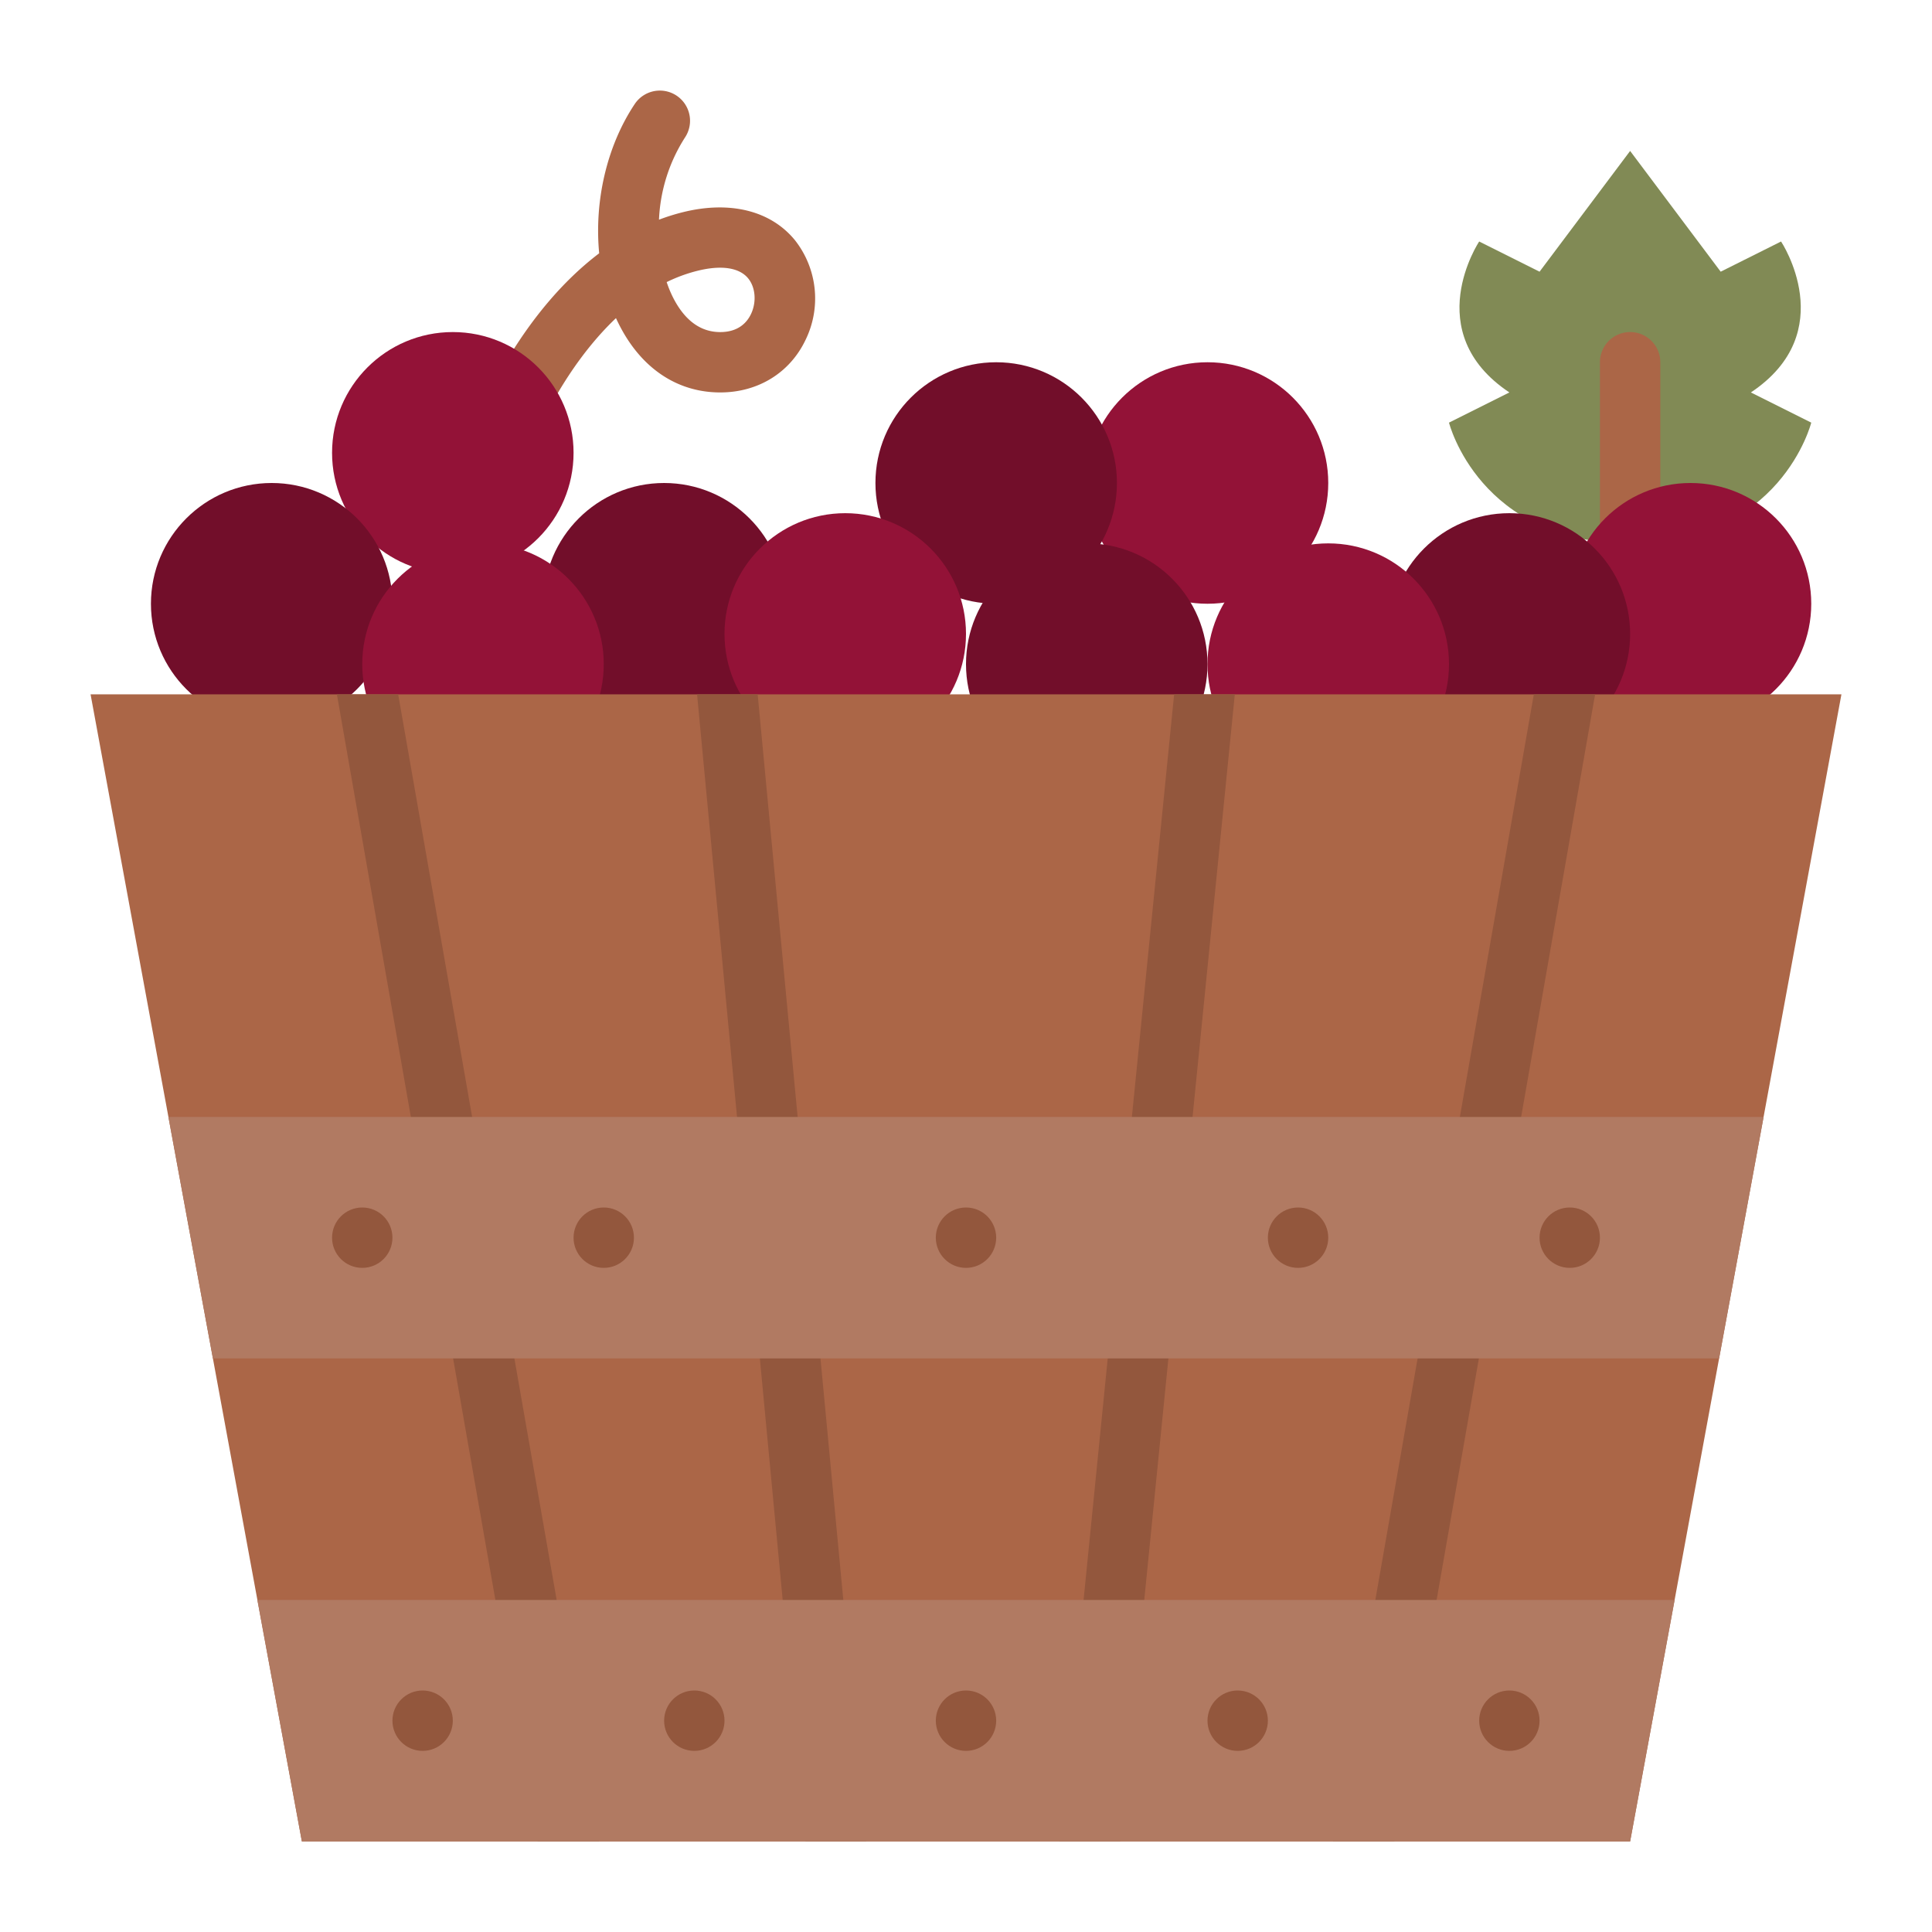 <svg id="Flat" xmlns="http://www.w3.org/2000/svg" viewBox="0 0 512 512"><path d="M480,112s-8,32-48,32-48-32-48-32l16-8c-24-16-8-40-8-40l16,8,24-32,24,32,16-8s16,24-8,40Z" style="fill:#818a55"/><path d="M432,184a8,8,0,0,1-8-8V96a8,8,0,0,1,16,0v80A8,8,0,0,1,432,184Z" style="fill:#ab6647"/><path d="M134.864,120a8,8,0,0,1-7.424-10.966c.546-1.366,10.72-26.266,31.349-41.909-1.309-13.645,1.923-28.308,9.422-39.557a8,8,0,0,1,13.313,8.875,43.81,43.81,0,0,0-6.883,21.776,55.794,55.794,0,0,1,6.286-1.975c12.479-3.119,23.31-.431,29.714,7.376a24.965,24.965,0,0,1,2.853,26.424C209.357,98.782,200.9,104,190.868,104c-11.088,0-20.438-6.062-26.329-17.07q-.688-1.287-1.3-2.624c-13.654,12.938-20.849,30.424-20.951,30.676A8.01,8.01,0,0,1,134.864,120Zm41.814-45.24a29.825,29.825,0,0,0,1.967,4.625c3.062,5.72,7.174,8.62,12.223,8.62,4.868,0,7.126-2.612,8.163-4.8,1.5-3.175,1.189-7.055-.762-9.434-2.354-2.872-7.136-3.581-13.461-2A41.116,41.116,0,0,0,176.678,74.756Z" style="fill:#ab6647"/><circle cx="320" cy="128" r="32" style="fill:#931237"/><circle cx="264" cy="128" r="32" style="fill:#720e2a"/><circle cx="176" cy="160" r="32" style="fill:#720e2a"/><circle cx="224" cy="168" r="32" style="fill:#931237"/><circle cx="288" cy="176" r="32" style="fill:#720e2a"/><circle cx="448" cy="160" r="32" style="fill:#931237"/><circle cx="400" cy="168" r="32" style="fill:#720e2a"/><circle cx="352" cy="176" r="32" style="fill:#931237"/><circle cx="120" cy="120" r="32" style="fill:#931237"/><circle cx="72" cy="160" r="32" style="fill:#720e2a"/><circle cx="128" cy="176" r="32" style="fill:#931237"/><polygon points="488 184 432 488 80 488 24 184 488 184" style="fill:#ab6647"/><polygon points="422.72 184 369.52 488 353.28 488 406.48 184 422.72 184" style="fill:#93573d"/><polygon points="327.24 184 296.84 488 280.76 488 311.16 184 327.24 184" style="fill:#93573d"/><polygon points="158.72 488 142.48 488 89.28 184 105.52 184 158.72 488" style="fill:#93573d"/><polygon points="229.54 488 213.47 488 184.73 184 200.79 184 229.54 488" style="fill:#93573d"/><polygon points="443.79 424 432 488 80 488 68.21 424 443.79 424" style="fill:#b17a62"/><polygon points="467.37 296 455.58 360 56.42 360 44.63 296 467.37 296" style="fill:#b17a62"/><circle cx="184" cy="456" r="8" style="fill:#93573d"/><circle cx="96" cy="328" r="8" style="fill:#93573d"/><circle cx="160" cy="328" r="8" style="fill:#93573d"/><circle cx="256" cy="328" r="8" style="fill:#93573d"/><circle cx="256" cy="456" r="8" style="fill:#93573d"/><circle cx="112" cy="456" r="8" style="fill:#93573d"/><circle cx="328" cy="456" r="8" style="fill:#93573d"/><circle cx="416" cy="328" r="8" style="fill:#93573d"/><circle cx="344" cy="328" r="8" style="fill:#93573d"/><circle cx="400" cy="456" r="8" style="fill:#93573d"/></svg>